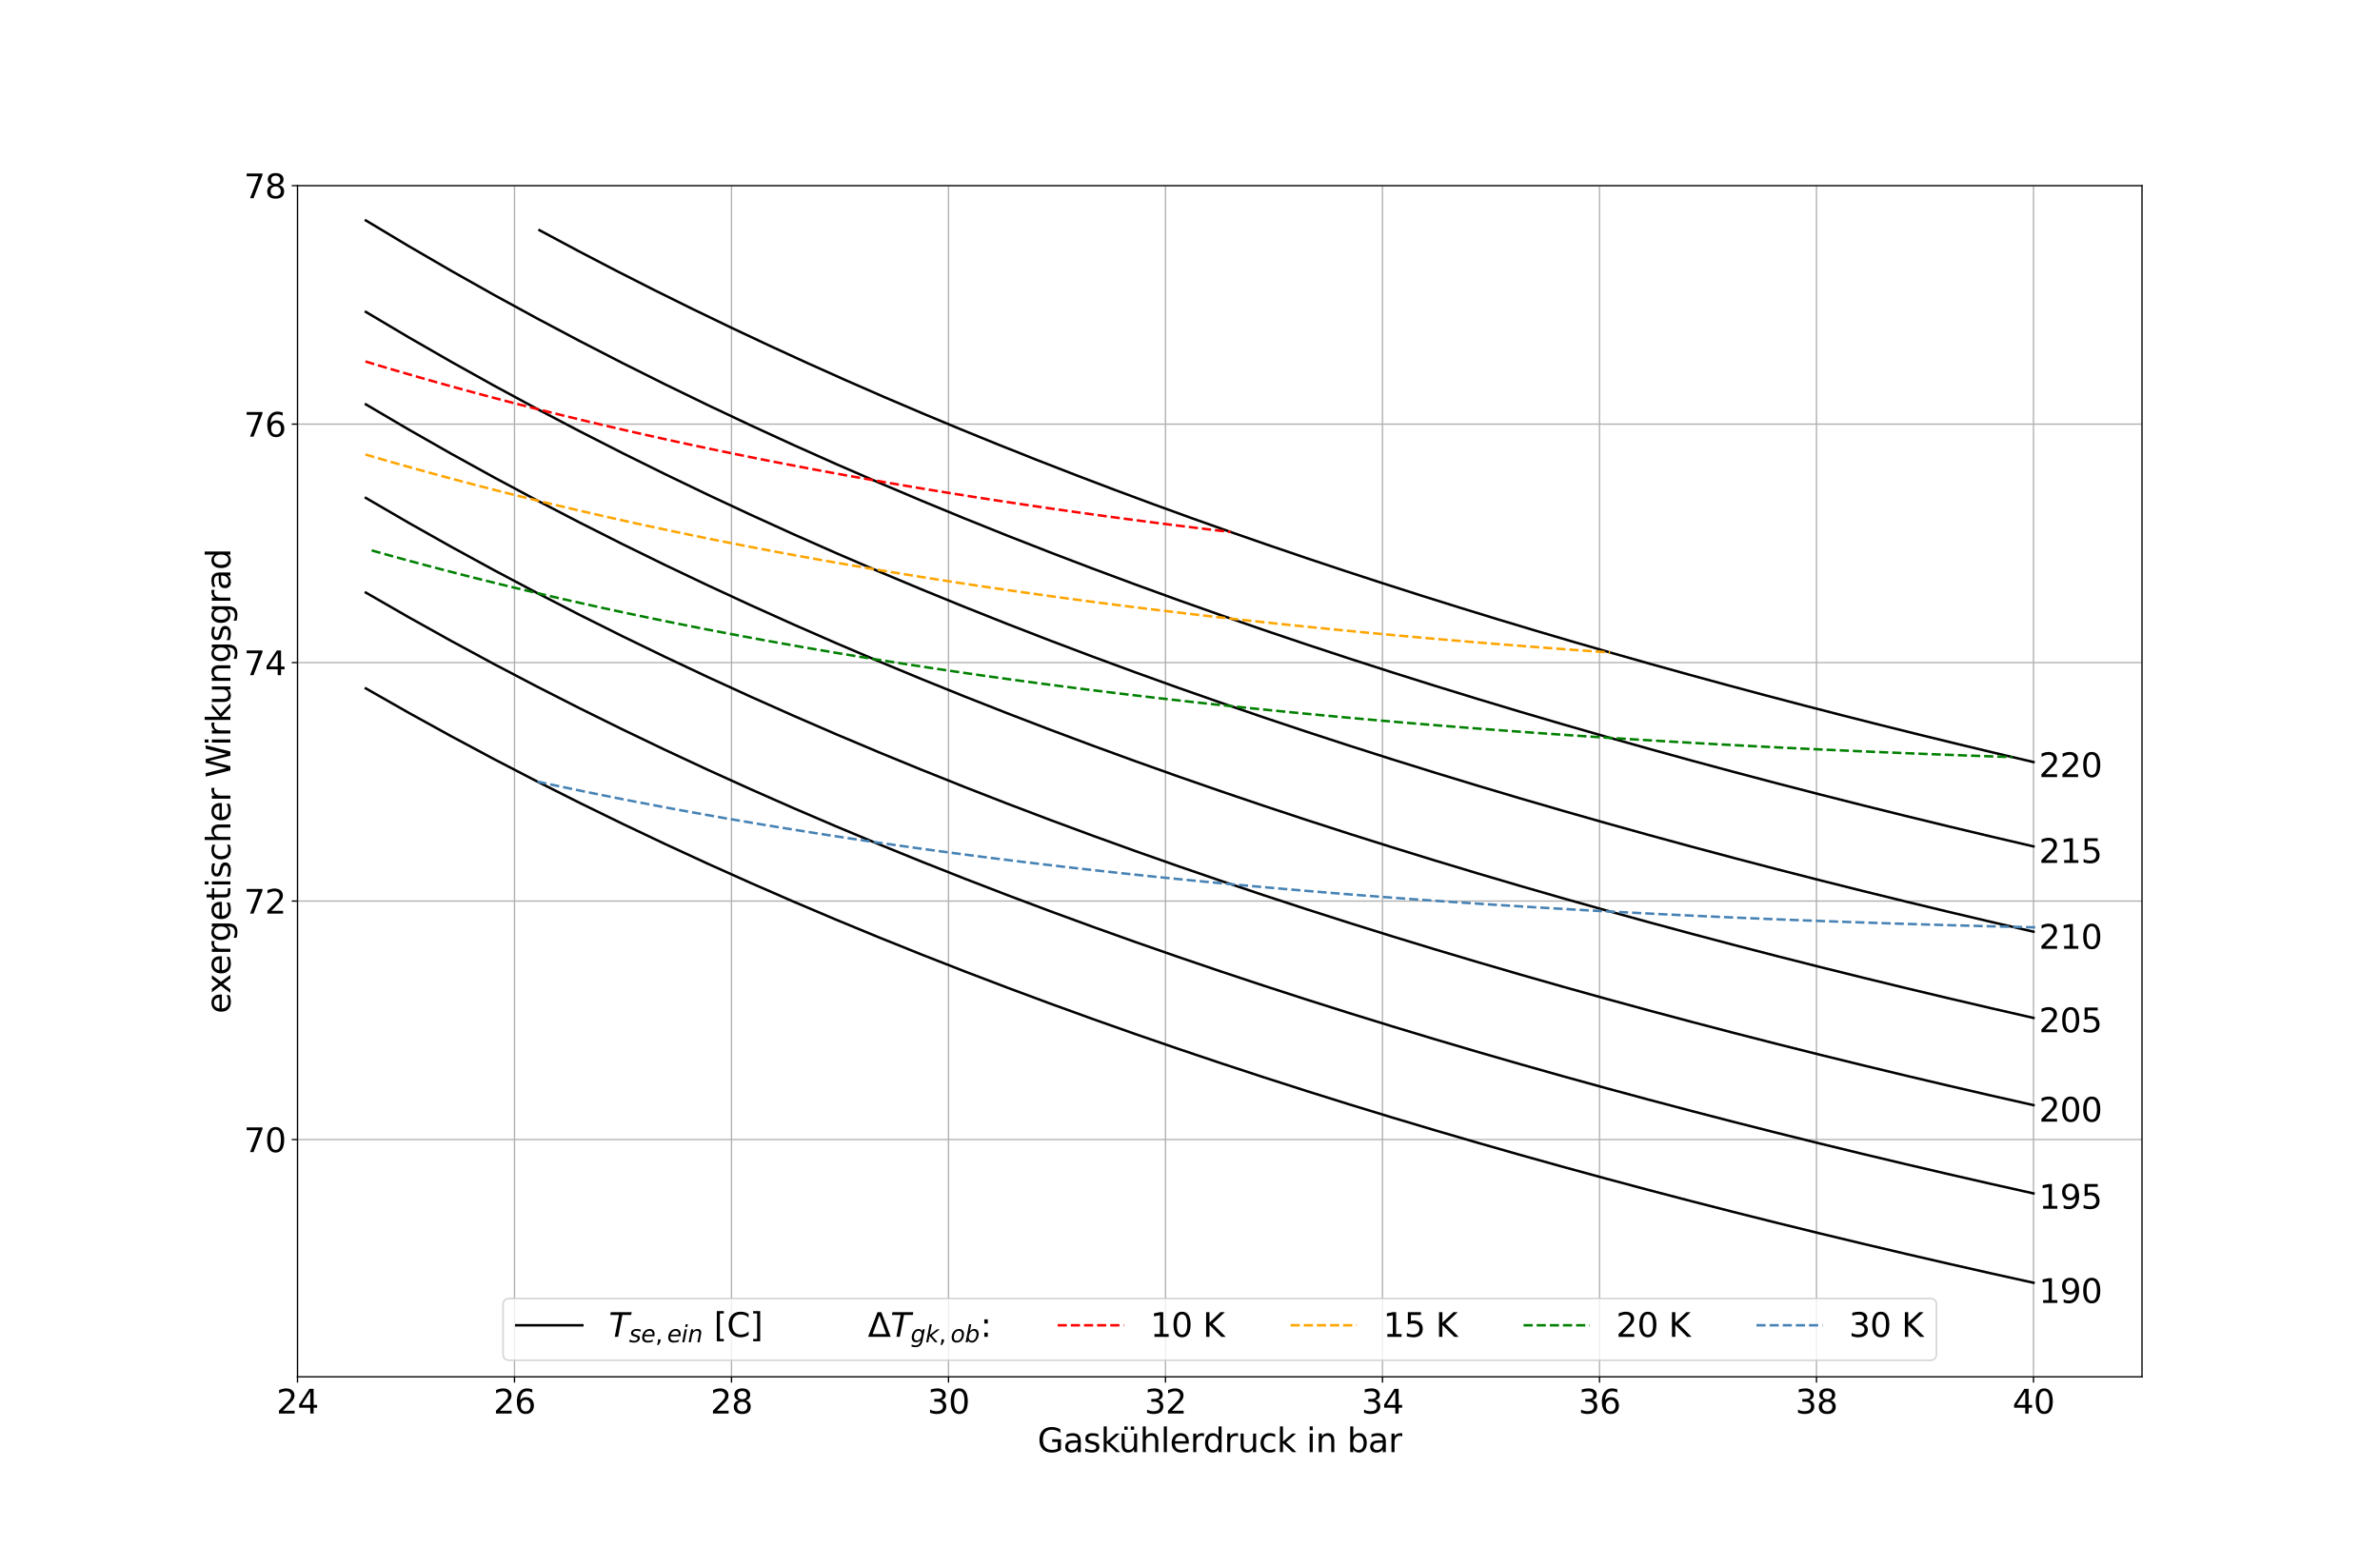 <?xml version="1.0" encoding="utf-8" standalone="no"?>
<!DOCTYPE svg PUBLIC "-//W3C//DTD SVG 1.1//EN"
  "http://www.w3.org/Graphics/SVG/1.1/DTD/svg11.dtd">
<svg xmlns:xlink="http://www.w3.org/1999/xlink" width="1440pt" height="936pt" viewBox="0 0 1440 936" xmlns="http://www.w3.org/2000/svg" version="1.1">
 <defs>
  <style type="text/css">*{stroke-linejoin: round; stroke-linecap: butt}</style>
 </defs>
 <g id="figure_1">
  <g id="patch_1">
   <path d="M 0 936 
L 1440 936 
L 1440 0 
L 0 0 
z
" style="fill: #ffffff"/>
  </g>
  <g id="axes_1">
   <g id="patch_2">
    <path d="M 180 833.04 
L 1296 833.04 
L 1296 112.32 
L 180 112.32 
z
" style="fill: #ffffff"/>
   </g>
   <g id="matplotlib.axis_1">
    <g id="xtick_1">
     <g id="line2d_1">
      <path d="M 180 833.04 
L 180 112.32 
" clip-path="url(#p8ac6c58542)" style="fill: none; stroke: #b0b0b0; stroke-width: 0.8; stroke-linecap: square"/>
     </g>
     <g id="line2d_2">
      <defs>
       <path id="m992e01a7ca" d="M 0 0 
L 0 3.5 
" style="stroke: #000000; stroke-width: 0.8"/>
      </defs>
      <g>
       <use xlink:href="#m992e01a7ca" x="180" y="833.04" style="stroke: #000000; stroke-width: 0.8"/>
      </g>
     </g>
     <g id="text_1">
      <!-- 24 -->
      <g transform="translate(167.275 855.237) scale(0.2 -0.2)">
       <defs>
        <path id="DejaVuSans-32" d="M 1228 531 
L 3431 531 
L 3431 0 
L 469 0 
L 469 531 
Q 828 903 1448 1529 
Q 2069 2156 2228 2338 
Q 2531 2678 2651 2914 
Q 2772 3150 2772 3378 
Q 2772 3750 2511 3984 
Q 2250 4219 1831 4219 
Q 1534 4219 1204 4116 
Q 875 4013 500 3803 
L 500 4441 
Q 881 4594 1212 4672 
Q 1544 4750 1819 4750 
Q 2544 4750 2975 4387 
Q 3406 4025 3406 3419 
Q 3406 3131 3298 2873 
Q 3191 2616 2906 2266 
Q 2828 2175 2409 1742 
Q 1991 1309 1228 531 
z
" transform="scale(0.016)"/>
        <path id="DejaVuSans-34" d="M 2419 4116 
L 825 1625 
L 2419 1625 
L 2419 4116 
z
M 2253 4666 
L 3047 4666 
L 3047 1625 
L 3713 1625 
L 3713 1100 
L 3047 1100 
L 3047 0 
L 2419 0 
L 2419 1100 
L 313 1100 
L 313 1709 
L 2253 4666 
z
" transform="scale(0.016)"/>
       </defs>
       <use xlink:href="#DejaVuSans-32"/>
       <use xlink:href="#DejaVuSans-34" x="63.623"/>
      </g>
     </g>
    </g>
    <g id="xtick_2">
     <g id="line2d_3">
      <path d="M 311.294 833.04 
L 311.294 112.32 
" clip-path="url(#p8ac6c58542)" style="fill: none; stroke: #b0b0b0; stroke-width: 0.8; stroke-linecap: square"/>
     </g>
     <g id="line2d_4">
      <g>
       <use xlink:href="#m992e01a7ca" x="311.294" y="833.04" style="stroke: #000000; stroke-width: 0.8"/>
      </g>
     </g>
     <g id="text_2">
      <!-- 26 -->
      <g transform="translate(298.569 855.237) scale(0.2 -0.2)">
       <defs>
        <path id="DejaVuSans-36" d="M 2113 2584 
Q 1688 2584 1439 2293 
Q 1191 2003 1191 1497 
Q 1191 994 1439 701 
Q 1688 409 2113 409 
Q 2538 409 2786 701 
Q 3034 994 3034 1497 
Q 3034 2003 2786 2293 
Q 2538 2584 2113 2584 
z
M 3366 4563 
L 3366 3988 
Q 3128 4100 2886 4159 
Q 2644 4219 2406 4219 
Q 1781 4219 1451 3797 
Q 1122 3375 1075 2522 
Q 1259 2794 1537 2939 
Q 1816 3084 2150 3084 
Q 2853 3084 3261 2657 
Q 3669 2231 3669 1497 
Q 3669 778 3244 343 
Q 2819 -91 2113 -91 
Q 1303 -91 875 529 
Q 447 1150 447 2328 
Q 447 3434 972 4092 
Q 1497 4750 2381 4750 
Q 2619 4750 2861 4703 
Q 3103 4656 3366 4563 
z
" transform="scale(0.016)"/>
       </defs>
       <use xlink:href="#DejaVuSans-32"/>
       <use xlink:href="#DejaVuSans-36" x="63.623"/>
      </g>
     </g>
    </g>
    <g id="xtick_3">
     <g id="line2d_5">
      <path d="M 442.588 833.04 
L 442.588 112.32 
" clip-path="url(#p8ac6c58542)" style="fill: none; stroke: #b0b0b0; stroke-width: 0.8; stroke-linecap: square"/>
     </g>
     <g id="line2d_6">
      <g>
       <use xlink:href="#m992e01a7ca" x="442.588" y="833.04" style="stroke: #000000; stroke-width: 0.8"/>
      </g>
     </g>
     <g id="text_3">
      <!-- 28 -->
      <g transform="translate(429.863 855.237) scale(0.2 -0.2)">
       <defs>
        <path id="DejaVuSans-38" d="M 2034 2216 
Q 1584 2216 1326 1975 
Q 1069 1734 1069 1313 
Q 1069 891 1326 650 
Q 1584 409 2034 409 
Q 2484 409 2743 651 
Q 3003 894 3003 1313 
Q 3003 1734 2745 1975 
Q 2488 2216 2034 2216 
z
M 1403 2484 
Q 997 2584 770 2862 
Q 544 3141 544 3541 
Q 544 4100 942 4425 
Q 1341 4750 2034 4750 
Q 2731 4750 3128 4425 
Q 3525 4100 3525 3541 
Q 3525 3141 3298 2862 
Q 3072 2584 2669 2484 
Q 3125 2378 3379 2068 
Q 3634 1759 3634 1313 
Q 3634 634 3220 271 
Q 2806 -91 2034 -91 
Q 1263 -91 848 271 
Q 434 634 434 1313 
Q 434 1759 690 2068 
Q 947 2378 1403 2484 
z
M 1172 3481 
Q 1172 3119 1398 2916 
Q 1625 2713 2034 2713 
Q 2441 2713 2670 2916 
Q 2900 3119 2900 3481 
Q 2900 3844 2670 4047 
Q 2441 4250 2034 4250 
Q 1625 4250 1398 4047 
Q 1172 3844 1172 3481 
z
" transform="scale(0.016)"/>
       </defs>
       <use xlink:href="#DejaVuSans-32"/>
       <use xlink:href="#DejaVuSans-38" x="63.623"/>
      </g>
     </g>
    </g>
    <g id="xtick_4">
     <g id="line2d_7">
      <path d="M 573.882 833.04 
L 573.882 112.32 
" clip-path="url(#p8ac6c58542)" style="fill: none; stroke: #b0b0b0; stroke-width: 0.8; stroke-linecap: square"/>
     </g>
     <g id="line2d_8">
      <g>
       <use xlink:href="#m992e01a7ca" x="573.882" y="833.04" style="stroke: #000000; stroke-width: 0.8"/>
      </g>
     </g>
     <g id="text_4">
      <!-- 30 -->
      <g transform="translate(561.157 855.237) scale(0.2 -0.2)">
       <defs>
        <path id="DejaVuSans-33" d="M 2597 2516 
Q 3050 2419 3304 2112 
Q 3559 1806 3559 1356 
Q 3559 666 3084 287 
Q 2609 -91 1734 -91 
Q 1441 -91 1130 -33 
Q 819 25 488 141 
L 488 750 
Q 750 597 1062 519 
Q 1375 441 1716 441 
Q 2309 441 2620 675 
Q 2931 909 2931 1356 
Q 2931 1769 2642 2001 
Q 2353 2234 1838 2234 
L 1294 2234 
L 1294 2753 
L 1863 2753 
Q 2328 2753 2575 2939 
Q 2822 3125 2822 3475 
Q 2822 3834 2567 4026 
Q 2313 4219 1838 4219 
Q 1578 4219 1281 4162 
Q 984 4106 628 3988 
L 628 4550 
Q 988 4650 1302 4700 
Q 1616 4750 1894 4750 
Q 2613 4750 3031 4423 
Q 3450 4097 3450 3541 
Q 3450 3153 3228 2886 
Q 3006 2619 2597 2516 
z
" transform="scale(0.016)"/>
        <path id="DejaVuSans-30" d="M 2034 4250 
Q 1547 4250 1301 3770 
Q 1056 3291 1056 2328 
Q 1056 1369 1301 889 
Q 1547 409 2034 409 
Q 2525 409 2770 889 
Q 3016 1369 3016 2328 
Q 3016 3291 2770 3770 
Q 2525 4250 2034 4250 
z
M 2034 4750 
Q 2819 4750 3233 4129 
Q 3647 3509 3647 2328 
Q 3647 1150 3233 529 
Q 2819 -91 2034 -91 
Q 1250 -91 836 529 
Q 422 1150 422 2328 
Q 422 3509 836 4129 
Q 1250 4750 2034 4750 
z
" transform="scale(0.016)"/>
       </defs>
       <use xlink:href="#DejaVuSans-33"/>
       <use xlink:href="#DejaVuSans-30" x="63.623"/>
      </g>
     </g>
    </g>
    <g id="xtick_5">
     <g id="line2d_9">
      <path d="M 705.176 833.04 
L 705.176 112.32 
" clip-path="url(#p8ac6c58542)" style="fill: none; stroke: #b0b0b0; stroke-width: 0.8; stroke-linecap: square"/>
     </g>
     <g id="line2d_10">
      <g>
       <use xlink:href="#m992e01a7ca" x="705.176" y="833.04" style="stroke: #000000; stroke-width: 0.8"/>
      </g>
     </g>
     <g id="text_5">
      <!-- 32 -->
      <g transform="translate(692.451 855.237) scale(0.2 -0.2)">
       <use xlink:href="#DejaVuSans-33"/>
       <use xlink:href="#DejaVuSans-32" x="63.623"/>
      </g>
     </g>
    </g>
    <g id="xtick_6">
     <g id="line2d_11">
      <path d="M 836.471 833.04 
L 836.471 112.32 
" clip-path="url(#p8ac6c58542)" style="fill: none; stroke: #b0b0b0; stroke-width: 0.8; stroke-linecap: square"/>
     </g>
     <g id="line2d_12">
      <g>
       <use xlink:href="#m992e01a7ca" x="836.471" y="833.04" style="stroke: #000000; stroke-width: 0.8"/>
      </g>
     </g>
     <g id="text_6">
      <!-- 34 -->
      <g transform="translate(823.746 855.237) scale(0.2 -0.2)">
       <use xlink:href="#DejaVuSans-33"/>
       <use xlink:href="#DejaVuSans-34" x="63.623"/>
      </g>
     </g>
    </g>
    <g id="xtick_7">
     <g id="line2d_13">
      <path d="M 967.765 833.04 
L 967.765 112.32 
" clip-path="url(#p8ac6c58542)" style="fill: none; stroke: #b0b0b0; stroke-width: 0.8; stroke-linecap: square"/>
     </g>
     <g id="line2d_14">
      <g>
       <use xlink:href="#m992e01a7ca" x="967.765" y="833.04" style="stroke: #000000; stroke-width: 0.8"/>
      </g>
     </g>
     <g id="text_7">
      <!-- 36 -->
      <g transform="translate(955.04 855.237) scale(0.2 -0.2)">
       <use xlink:href="#DejaVuSans-33"/>
       <use xlink:href="#DejaVuSans-36" x="63.623"/>
      </g>
     </g>
    </g>
    <g id="xtick_8">
     <g id="line2d_15">
      <path d="M 1099.059 833.04 
L 1099.059 112.32 
" clip-path="url(#p8ac6c58542)" style="fill: none; stroke: #b0b0b0; stroke-width: 0.8; stroke-linecap: square"/>
     </g>
     <g id="line2d_16">
      <g>
       <use xlink:href="#m992e01a7ca" x="1099.059" y="833.04" style="stroke: #000000; stroke-width: 0.8"/>
      </g>
     </g>
     <g id="text_8">
      <!-- 38 -->
      <g transform="translate(1086.334 855.237) scale(0.2 -0.2)">
       <use xlink:href="#DejaVuSans-33"/>
       <use xlink:href="#DejaVuSans-38" x="63.623"/>
      </g>
     </g>
    </g>
    <g id="xtick_9">
     <g id="line2d_17">
      <path d="M 1230.353 833.04 
L 1230.353 112.32 
" clip-path="url(#p8ac6c58542)" style="fill: none; stroke: #b0b0b0; stroke-width: 0.8; stroke-linecap: square"/>
     </g>
     <g id="line2d_18">
      <g>
       <use xlink:href="#m992e01a7ca" x="1230.353" y="833.04" style="stroke: #000000; stroke-width: 0.8"/>
      </g>
     </g>
     <g id="text_9">
      <!-- 40 -->
      <g transform="translate(1217.628 855.237) scale(0.2 -0.2)">
       <use xlink:href="#DejaVuSans-34"/>
       <use xlink:href="#DejaVuSans-30" x="63.623"/>
      </g>
     </g>
    </g>
    <g id="text_10">
     <!-- Gaskühlerdruck in bar -->
     <g transform="translate(627.748 878.593) scale(0.2 -0.2)">
      <defs>
       <path id="DejaVuSans-47" d="M 3809 666 
L 3809 1919 
L 2778 1919 
L 2778 2438 
L 4434 2438 
L 4434 434 
Q 4069 175 3628 42 
Q 3188 -91 2688 -91 
Q 1594 -91 976 548 
Q 359 1188 359 2328 
Q 359 3472 976 4111 
Q 1594 4750 2688 4750 
Q 3144 4750 3555 4637 
Q 3966 4525 4313 4306 
L 4313 3634 
Q 3963 3931 3569 4081 
Q 3175 4231 2741 4231 
Q 1884 4231 1454 3753 
Q 1025 3275 1025 2328 
Q 1025 1384 1454 906 
Q 1884 428 2741 428 
Q 3075 428 3337 486 
Q 3600 544 3809 666 
z
" transform="scale(0.016)"/>
       <path id="DejaVuSans-61" d="M 2194 1759 
Q 1497 1759 1228 1600 
Q 959 1441 959 1056 
Q 959 750 1161 570 
Q 1363 391 1709 391 
Q 2188 391 2477 730 
Q 2766 1069 2766 1631 
L 2766 1759 
L 2194 1759 
z
M 3341 1997 
L 3341 0 
L 2766 0 
L 2766 531 
Q 2569 213 2275 61 
Q 1981 -91 1556 -91 
Q 1019 -91 701 211 
Q 384 513 384 1019 
Q 384 1609 779 1909 
Q 1175 2209 1959 2209 
L 2766 2209 
L 2766 2266 
Q 2766 2663 2505 2880 
Q 2244 3097 1772 3097 
Q 1472 3097 1187 3025 
Q 903 2953 641 2809 
L 641 3341 
Q 956 3463 1253 3523 
Q 1550 3584 1831 3584 
Q 2591 3584 2966 3190 
Q 3341 2797 3341 1997 
z
" transform="scale(0.016)"/>
       <path id="DejaVuSans-73" d="M 2834 3397 
L 2834 2853 
Q 2591 2978 2328 3040 
Q 2066 3103 1784 3103 
Q 1356 3103 1142 2972 
Q 928 2841 928 2578 
Q 928 2378 1081 2264 
Q 1234 2150 1697 2047 
L 1894 2003 
Q 2506 1872 2764 1633 
Q 3022 1394 3022 966 
Q 3022 478 2636 193 
Q 2250 -91 1575 -91 
Q 1294 -91 989 -36 
Q 684 19 347 128 
L 347 722 
Q 666 556 975 473 
Q 1284 391 1588 391 
Q 1994 391 2212 530 
Q 2431 669 2431 922 
Q 2431 1156 2273 1281 
Q 2116 1406 1581 1522 
L 1381 1569 
Q 847 1681 609 1914 
Q 372 2147 372 2553 
Q 372 3047 722 3315 
Q 1072 3584 1716 3584 
Q 2034 3584 2315 3537 
Q 2597 3491 2834 3397 
z
" transform="scale(0.016)"/>
       <path id="DejaVuSans-6b" d="M 581 4863 
L 1159 4863 
L 1159 1991 
L 2875 3500 
L 3609 3500 
L 1753 1863 
L 3688 0 
L 2938 0 
L 1159 1709 
L 1159 0 
L 581 0 
L 581 4863 
z
" transform="scale(0.016)"/>
       <path id="DejaVuSans-fc" d="M 544 1381 
L 544 3500 
L 1119 3500 
L 1119 1403 
Q 1119 906 1312 657 
Q 1506 409 1894 409 
Q 2359 409 2629 706 
Q 2900 1003 2900 1516 
L 2900 3500 
L 3475 3500 
L 3475 0 
L 2900 0 
L 2900 538 
Q 2691 219 2414 64 
Q 2138 -91 1772 -91 
Q 1169 -91 856 284 
Q 544 659 544 1381 
z
M 1991 3584 
L 1991 3584 
z
M 2278 4850 
L 2912 4850 
L 2912 4219 
L 2278 4219 
L 2278 4850 
z
M 1056 4850 
L 1690 4850 
L 1690 4219 
L 1056 4219 
L 1056 4850 
z
" transform="scale(0.016)"/>
       <path id="DejaVuSans-68" d="M 3513 2113 
L 3513 0 
L 2938 0 
L 2938 2094 
Q 2938 2591 2744 2837 
Q 2550 3084 2163 3084 
Q 1697 3084 1428 2787 
Q 1159 2491 1159 1978 
L 1159 0 
L 581 0 
L 581 4863 
L 1159 4863 
L 1159 2956 
Q 1366 3272 1645 3428 
Q 1925 3584 2291 3584 
Q 2894 3584 3203 3211 
Q 3513 2838 3513 2113 
z
" transform="scale(0.016)"/>
       <path id="DejaVuSans-6c" d="M 603 4863 
L 1178 4863 
L 1178 0 
L 603 0 
L 603 4863 
z
" transform="scale(0.016)"/>
       <path id="DejaVuSans-65" d="M 3597 1894 
L 3597 1613 
L 953 1613 
Q 991 1019 1311 708 
Q 1631 397 2203 397 
Q 2534 397 2845 478 
Q 3156 559 3463 722 
L 3463 178 
Q 3153 47 2828 -22 
Q 2503 -91 2169 -91 
Q 1331 -91 842 396 
Q 353 884 353 1716 
Q 353 2575 817 3079 
Q 1281 3584 2069 3584 
Q 2775 3584 3186 3129 
Q 3597 2675 3597 1894 
z
M 3022 2063 
Q 3016 2534 2758 2815 
Q 2500 3097 2075 3097 
Q 1594 3097 1305 2825 
Q 1016 2553 972 2059 
L 3022 2063 
z
" transform="scale(0.016)"/>
       <path id="DejaVuSans-72" d="M 2631 2963 
Q 2534 3019 2420 3045 
Q 2306 3072 2169 3072 
Q 1681 3072 1420 2755 
Q 1159 2438 1159 1844 
L 1159 0 
L 581 0 
L 581 3500 
L 1159 3500 
L 1159 2956 
Q 1341 3275 1631 3429 
Q 1922 3584 2338 3584 
Q 2397 3584 2469 3576 
Q 2541 3569 2628 3553 
L 2631 2963 
z
" transform="scale(0.016)"/>
       <path id="DejaVuSans-64" d="M 2906 2969 
L 2906 4863 
L 3481 4863 
L 3481 0 
L 2906 0 
L 2906 525 
Q 2725 213 2448 61 
Q 2172 -91 1784 -91 
Q 1150 -91 751 415 
Q 353 922 353 1747 
Q 353 2572 751 3078 
Q 1150 3584 1784 3584 
Q 2172 3584 2448 3432 
Q 2725 3281 2906 2969 
z
M 947 1747 
Q 947 1113 1208 752 
Q 1469 391 1925 391 
Q 2381 391 2643 752 
Q 2906 1113 2906 1747 
Q 2906 2381 2643 2742 
Q 2381 3103 1925 3103 
Q 1469 3103 1208 2742 
Q 947 2381 947 1747 
z
" transform="scale(0.016)"/>
       <path id="DejaVuSans-75" d="M 544 1381 
L 544 3500 
L 1119 3500 
L 1119 1403 
Q 1119 906 1312 657 
Q 1506 409 1894 409 
Q 2359 409 2629 706 
Q 2900 1003 2900 1516 
L 2900 3500 
L 3475 3500 
L 3475 0 
L 2900 0 
L 2900 538 
Q 2691 219 2414 64 
Q 2138 -91 1772 -91 
Q 1169 -91 856 284 
Q 544 659 544 1381 
z
M 1991 3584 
L 1991 3584 
z
" transform="scale(0.016)"/>
       <path id="DejaVuSans-63" d="M 3122 3366 
L 3122 2828 
Q 2878 2963 2633 3030 
Q 2388 3097 2138 3097 
Q 1578 3097 1268 2742 
Q 959 2388 959 1747 
Q 959 1106 1268 751 
Q 1578 397 2138 397 
Q 2388 397 2633 464 
Q 2878 531 3122 666 
L 3122 134 
Q 2881 22 2623 -34 
Q 2366 -91 2075 -91 
Q 1284 -91 818 406 
Q 353 903 353 1747 
Q 353 2603 823 3093 
Q 1294 3584 2113 3584 
Q 2378 3584 2631 3529 
Q 2884 3475 3122 3366 
z
" transform="scale(0.016)"/>
       <path id="DejaVuSans-20" transform="scale(0.016)"/>
       <path id="DejaVuSans-69" d="M 603 3500 
L 1178 3500 
L 1178 0 
L 603 0 
L 603 3500 
z
M 603 4863 
L 1178 4863 
L 1178 4134 
L 603 4134 
L 603 4863 
z
" transform="scale(0.016)"/>
       <path id="DejaVuSans-6e" d="M 3513 2113 
L 3513 0 
L 2938 0 
L 2938 2094 
Q 2938 2591 2744 2837 
Q 2550 3084 2163 3084 
Q 1697 3084 1428 2787 
Q 1159 2491 1159 1978 
L 1159 0 
L 581 0 
L 581 3500 
L 1159 3500 
L 1159 2956 
Q 1366 3272 1645 3428 
Q 1925 3584 2291 3584 
Q 2894 3584 3203 3211 
Q 3513 2838 3513 2113 
z
" transform="scale(0.016)"/>
       <path id="DejaVuSans-62" d="M 3116 1747 
Q 3116 2381 2855 2742 
Q 2594 3103 2138 3103 
Q 1681 3103 1420 2742 
Q 1159 2381 1159 1747 
Q 1159 1113 1420 752 
Q 1681 391 2138 391 
Q 2594 391 2855 752 
Q 3116 1113 3116 1747 
z
M 1159 2969 
Q 1341 3281 1617 3432 
Q 1894 3584 2278 3584 
Q 2916 3584 3314 3078 
Q 3713 2572 3713 1747 
Q 3713 922 3314 415 
Q 2916 -91 2278 -91 
Q 1894 -91 1617 61 
Q 1341 213 1159 525 
L 1159 0 
L 581 0 
L 581 4863 
L 1159 4863 
L 1159 2969 
z
" transform="scale(0.016)"/>
      </defs>
      <use xlink:href="#DejaVuSans-47"/>
      <use xlink:href="#DejaVuSans-61" x="77.49"/>
      <use xlink:href="#DejaVuSans-73" x="138.77"/>
      <use xlink:href="#DejaVuSans-6b" x="190.869"/>
      <use xlink:href="#DejaVuSans-fc" x="245.654"/>
      <use xlink:href="#DejaVuSans-68" x="309.033"/>
      <use xlink:href="#DejaVuSans-6c" x="372.412"/>
      <use xlink:href="#DejaVuSans-65" x="400.195"/>
      <use xlink:href="#DejaVuSans-72" x="461.719"/>
      <use xlink:href="#DejaVuSans-64" x="501.082"/>
      <use xlink:href="#DejaVuSans-72" x="564.559"/>
      <use xlink:href="#DejaVuSans-75" x="605.672"/>
      <use xlink:href="#DejaVuSans-63" x="669.051"/>
      <use xlink:href="#DejaVuSans-6b" x="724.031"/>
      <use xlink:href="#DejaVuSans-20" x="781.941"/>
      <use xlink:href="#DejaVuSans-69" x="813.729"/>
      <use xlink:href="#DejaVuSans-6e" x="841.512"/>
      <use xlink:href="#DejaVuSans-20" x="904.891"/>
      <use xlink:href="#DejaVuSans-62" x="936.678"/>
      <use xlink:href="#DejaVuSans-61" x="1000.154"/>
      <use xlink:href="#DejaVuSans-72" x="1061.434"/>
     </g>
    </g>
   </g>
   <g id="matplotlib.axis_2">
    <g id="ytick_1">
     <g id="line2d_19">
      <path d="M 180 689.473 
L 1296 689.473 
" clip-path="url(#p8ac6c58542)" style="fill: none; stroke: #b0b0b0; stroke-width: 0.8; stroke-linecap: square"/>
     </g>
     <g id="line2d_20">
      <defs>
       <path id="m45d6a961b6" d="M 0 0 
L -3.5 0 
" style="stroke: #000000; stroke-width: 0.8"/>
      </defs>
      <g>
       <use xlink:href="#m45d6a961b6" x="180" y="689.473" style="stroke: #000000; stroke-width: 0.8"/>
      </g>
     </g>
     <g id="text_11">
      <!-- 70 -->
      <g transform="translate(147.55 697.072) scale(0.2 -0.2)">
       <defs>
        <path id="DejaVuSans-37" d="M 525 4666 
L 3525 4666 
L 3525 4397 
L 1831 0 
L 1172 0 
L 2766 4134 
L 525 4134 
L 525 4666 
z
" transform="scale(0.016)"/>
       </defs>
       <use xlink:href="#DejaVuSans-37"/>
       <use xlink:href="#DejaVuSans-30" x="63.623"/>
      </g>
     </g>
    </g>
    <g id="ytick_2">
     <g id="line2d_21">
      <path d="M 180 545.185 
L 1296 545.185 
" clip-path="url(#p8ac6c58542)" style="fill: none; stroke: #b0b0b0; stroke-width: 0.8; stroke-linecap: square"/>
     </g>
     <g id="line2d_22">
      <g>
       <use xlink:href="#m45d6a961b6" x="180" y="545.185" style="stroke: #000000; stroke-width: 0.8"/>
      </g>
     </g>
     <g id="text_12">
      <!-- 72 -->
      <g transform="translate(147.55 552.783) scale(0.2 -0.2)">
       <use xlink:href="#DejaVuSans-37"/>
       <use xlink:href="#DejaVuSans-32" x="63.623"/>
      </g>
     </g>
    </g>
    <g id="ytick_3">
     <g id="line2d_23">
      <path d="M 180 400.897 
L 1296 400.897 
" clip-path="url(#p8ac6c58542)" style="fill: none; stroke: #b0b0b0; stroke-width: 0.8; stroke-linecap: square"/>
     </g>
     <g id="line2d_24">
      <g>
       <use xlink:href="#m45d6a961b6" x="180" y="400.897" style="stroke: #000000; stroke-width: 0.8"/>
      </g>
     </g>
     <g id="text_13">
      <!-- 74 -->
      <g transform="translate(147.55 408.495) scale(0.2 -0.2)">
       <use xlink:href="#DejaVuSans-37"/>
       <use xlink:href="#DejaVuSans-34" x="63.623"/>
      </g>
     </g>
    </g>
    <g id="ytick_4">
     <g id="line2d_25">
      <path d="M 180 256.608 
L 1296 256.608 
" clip-path="url(#p8ac6c58542)" style="fill: none; stroke: #b0b0b0; stroke-width: 0.8; stroke-linecap: square"/>
     </g>
     <g id="line2d_26">
      <g>
       <use xlink:href="#m45d6a961b6" x="180" y="256.608" style="stroke: #000000; stroke-width: 0.8"/>
      </g>
     </g>
     <g id="text_14">
      <!-- 76 -->
      <g transform="translate(147.55 264.207) scale(0.2 -0.2)">
       <use xlink:href="#DejaVuSans-37"/>
       <use xlink:href="#DejaVuSans-36" x="63.623"/>
      </g>
     </g>
    </g>
    <g id="ytick_5">
     <g id="line2d_27">
      <path d="M 180 112.32 
L 1296 112.32 
" clip-path="url(#p8ac6c58542)" style="fill: none; stroke: #b0b0b0; stroke-width: 0.8; stroke-linecap: square"/>
     </g>
     <g id="line2d_28">
      <g>
       <use xlink:href="#m45d6a961b6" x="180" y="112.32" style="stroke: #000000; stroke-width: 0.8"/>
      </g>
     </g>
     <g id="text_15">
      <!-- 78 -->
      <g transform="translate(147.55 119.918) scale(0.2 -0.2)">
       <use xlink:href="#DejaVuSans-37"/>
       <use xlink:href="#DejaVuSans-38" x="63.623"/>
      </g>
     </g>
    </g>
    <g id="text_16">
     <!-- exergetischer Wirkungsgrad -->
     <g transform="translate(139.391 613.239) rotate(-90) scale(0.2 -0.2)">
      <defs>
       <path id="DejaVuSans-78" d="M 3513 3500 
L 2247 1797 
L 3578 0 
L 2900 0 
L 1881 1375 
L 863 0 
L 184 0 
L 1544 1831 
L 300 3500 
L 978 3500 
L 1906 2253 
L 2834 3500 
L 3513 3500 
z
" transform="scale(0.016)"/>
       <path id="DejaVuSans-67" d="M 2906 1791 
Q 2906 2416 2648 2759 
Q 2391 3103 1925 3103 
Q 1463 3103 1205 2759 
Q 947 2416 947 1791 
Q 947 1169 1205 825 
Q 1463 481 1925 481 
Q 2391 481 2648 825 
Q 2906 1169 2906 1791 
z
M 3481 434 
Q 3481 -459 3084 -895 
Q 2688 -1331 1869 -1331 
Q 1566 -1331 1297 -1286 
Q 1028 -1241 775 -1147 
L 775 -588 
Q 1028 -725 1275 -790 
Q 1522 -856 1778 -856 
Q 2344 -856 2625 -561 
Q 2906 -266 2906 331 
L 2906 616 
Q 2728 306 2450 153 
Q 2172 0 1784 0 
Q 1141 0 747 490 
Q 353 981 353 1791 
Q 353 2603 747 3093 
Q 1141 3584 1784 3584 
Q 2172 3584 2450 3431 
Q 2728 3278 2906 2969 
L 2906 3500 
L 3481 3500 
L 3481 434 
z
" transform="scale(0.016)"/>
       <path id="DejaVuSans-74" d="M 1172 4494 
L 1172 3500 
L 2356 3500 
L 2356 3053 
L 1172 3053 
L 1172 1153 
Q 1172 725 1289 603 
Q 1406 481 1766 481 
L 2356 481 
L 2356 0 
L 1766 0 
Q 1100 0 847 248 
Q 594 497 594 1153 
L 594 3053 
L 172 3053 
L 172 3500 
L 594 3500 
L 594 4494 
L 1172 4494 
z
" transform="scale(0.016)"/>
       <path id="DejaVuSans-57" d="M 213 4666 
L 850 4666 
L 1831 722 
L 2809 4666 
L 3519 4666 
L 4500 722 
L 5478 4666 
L 6119 4666 
L 4947 0 
L 4153 0 
L 3169 4050 
L 2175 0 
L 1381 0 
L 213 4666 
z
" transform="scale(0.016)"/>
      </defs>
      <use xlink:href="#DejaVuSans-65"/>
      <use xlink:href="#DejaVuSans-78" x="59.773"/>
      <use xlink:href="#DejaVuSans-65" x="115.828"/>
      <use xlink:href="#DejaVuSans-72" x="177.352"/>
      <use xlink:href="#DejaVuSans-67" x="216.715"/>
      <use xlink:href="#DejaVuSans-65" x="280.191"/>
      <use xlink:href="#DejaVuSans-74" x="341.715"/>
      <use xlink:href="#DejaVuSans-69" x="380.924"/>
      <use xlink:href="#DejaVuSans-73" x="408.707"/>
      <use xlink:href="#DejaVuSans-63" x="460.807"/>
      <use xlink:href="#DejaVuSans-68" x="515.787"/>
      <use xlink:href="#DejaVuSans-65" x="579.166"/>
      <use xlink:href="#DejaVuSans-72" x="640.689"/>
      <use xlink:href="#DejaVuSans-20" x="681.803"/>
      <use xlink:href="#DejaVuSans-57" x="713.59"/>
      <use xlink:href="#DejaVuSans-69" x="810.217"/>
      <use xlink:href="#DejaVuSans-72" x="838"/>
      <use xlink:href="#DejaVuSans-6b" x="879.113"/>
      <use xlink:href="#DejaVuSans-75" x="933.898"/>
      <use xlink:href="#DejaVuSans-6e" x="997.277"/>
      <use xlink:href="#DejaVuSans-67" x="1060.656"/>
      <use xlink:href="#DejaVuSans-73" x="1124.133"/>
      <use xlink:href="#DejaVuSans-67" x="1176.232"/>
      <use xlink:href="#DejaVuSans-72" x="1239.709"/>
      <use xlink:href="#DejaVuSans-61" x="1280.822"/>
      <use xlink:href="#DejaVuSans-64" x="1342.102"/>
     </g>
    </g>
   </g>
   <g id="line2d_29">
    <path d="M 221.358 416.517 
L 247.229 431.236 
L 273.101 445.5 
L 298.973 459.331 
L 324.844 472.747 
L 350.716 485.768 
L 376.588 498.411 
L 402.459 510.69 
L 428.331 522.623 
L 454.203 534.224 
L 480.074 545.505 
L 505.946 556.481 
L 531.818 567.163 
L 557.689 577.563 
L 583.561 587.691 
L 609.433 597.559 
L 635.304 607.176 
L 661.176 616.551 
L 687.048 625.694 
L 712.919 634.613 
L 738.791 643.316 
L 764.663 651.811 
L 790.534 660.104 
L 816.406 668.204 
L 842.278 676.117 
L 868.15 683.849 
L 894.021 691.406 
L 919.893 698.795 
L 945.765 706.021 
L 971.636 713.088 
L 997.508 720.004 
L 1023.38 726.771 
L 1049.251 733.396 
L 1075.123 739.882 
L 1100.995 746.234 
L 1126.866 752.457 
L 1152.738 758.554 
L 1178.61 764.529 
L 1204.481 770.386 
L 1230.353 776.128 
" clip-path="url(#p8ac6c58542)" style="fill: none; stroke: #000000; stroke-width: 1.5; stroke-linecap: square"/>
   </g>
   <g id="line2d_30">
    <path d="M 221.358 358.542 
L 247.229 373.421 
L 273.101 387.841 
L 298.973 401.822 
L 324.844 415.385 
L 350.716 428.548 
L 376.588 441.327 
L 402.459 453.741 
L 428.331 465.804 
L 454.203 477.531 
L 480.074 488.935 
L 505.946 500.03 
L 531.818 510.829 
L 557.689 521.342 
L 583.561 531.58 
L 609.433 541.556 
L 635.304 551.277 
L 661.176 560.755 
L 687.048 569.997 
L 712.919 579.013 
L 738.791 587.811 
L 764.663 596.398 
L 790.534 604.782 
L 816.406 612.97 
L 842.278 620.969 
L 868.15 628.786 
L 894.021 636.425 
L 919.893 643.895 
L 945.765 651.199 
L 971.636 658.344 
L 997.508 665.334 
L 1023.38 672.175 
L 1049.251 678.872 
L 1075.123 685.429 
L 1100.995 691.85 
L 1126.866 698.141 
L 1152.738 704.304 
L 1178.61 710.344 
L 1204.481 716.265 
L 1230.353 722.07 
" clip-path="url(#p8ac6c58542)" style="fill: none; stroke: #000000; stroke-width: 1.5; stroke-linecap: square"/>
   </g>
   <g id="line2d_31">
    <path d="M 221.358 301.268 
L 247.229 316.306 
L 273.101 330.879 
L 298.973 345.009 
L 324.844 358.716 
L 350.716 372.019 
L 376.588 384.935 
L 402.459 397.481 
L 428.331 409.672 
L 454.203 421.524 
L 480.074 433.049 
L 505.946 444.263 
L 531.818 455.176 
L 557.689 465.801 
L 583.561 476.149 
L 609.433 486.23 
L 635.304 496.055 
L 661.176 505.634 
L 687.048 514.974 
L 712.919 524.086 
L 738.791 532.978 
L 764.663 541.656 
L 790.534 550.13 
L 816.406 558.405 
L 842.278 566.489 
L 868.15 574.388 
L 894.021 582.109 
L 919.893 589.658 
L 945.765 597.04 
L 971.636 604.261 
L 997.508 611.326 
L 1023.38 618.24 
L 1049.251 625.008 
L 1075.123 631.635 
L 1100.995 638.124 
L 1126.866 644.482 
L 1152.738 650.711 
L 1178.61 656.815 
L 1204.481 662.799 
L 1230.353 668.665 
" clip-path="url(#p8ac6c58542)" style="fill: none; stroke: #000000; stroke-width: 1.5; stroke-linecap: square"/>
   </g>
   <g id="line2d_32">
    <path d="M 221.358 244.669 
L 247.229 259.863 
L 273.101 274.588 
L 298.973 288.865 
L 324.844 302.715 
L 350.716 316.156 
L 376.588 329.206 
L 402.459 341.883 
L 428.331 354.201 
L 454.203 366.176 
L 480.074 377.822 
L 505.946 389.152 
L 531.818 400.178 
L 557.689 410.914 
L 583.561 421.369 
L 609.433 431.556 
L 635.304 441.483 
L 661.176 451.161 
L 687.048 460.599 
L 712.919 469.806 
L 738.791 478.79 
L 764.663 487.559 
L 790.534 496.12 
L 816.406 504.482 
L 842.278 512.65 
L 868.15 520.632 
L 894.021 528.433 
L 919.893 536.06 
L 945.765 543.519 
L 971.636 550.815 
L 997.508 557.953 
L 1023.38 564.939 
L 1049.251 571.778 
L 1075.123 578.474 
L 1100.995 585.031 
L 1126.866 591.454 
L 1152.738 597.748 
L 1178.61 603.916 
L 1204.481 609.962 
L 1230.353 615.89 
" clip-path="url(#p8ac6c58542)" style="fill: none; stroke: #000000; stroke-width: 1.5; stroke-linecap: square"/>
   </g>
   <g id="line2d_33">
    <path d="M 221.358 188.716 
L 247.229 204.065 
L 273.101 218.94 
L 298.973 233.363 
L 324.844 247.353 
L 350.716 260.931 
L 376.588 274.115 
L 402.459 286.92 
L 428.331 299.364 
L 454.203 311.461 
L 480.074 323.225 
L 505.946 334.67 
L 531.818 345.809 
L 557.689 356.654 
L 583.561 367.216 
L 609.433 377.506 
L 635.304 387.535 
L 661.176 397.311 
L 687.048 406.845 
L 712.919 416.146 
L 738.791 425.221 
L 764.663 434.079 
L 790.534 442.728 
L 816.406 451.175 
L 842.278 459.426 
L 868.15 467.489 
L 894.021 475.37 
L 919.893 483.075 
L 945.765 490.609 
L 971.636 497.98 
L 997.508 505.191 
L 1023.38 512.248 
L 1049.251 519.156 
L 1075.123 525.92 
L 1100.995 532.544 
L 1126.866 539.033 
L 1152.738 545.391 
L 1178.61 551.621 
L 1204.481 557.729 
L 1230.353 563.717 
" clip-path="url(#p8ac6c58542)" style="fill: none; stroke: #000000; stroke-width: 1.5; stroke-linecap: square"/>
   </g>
   <g id="line2d_34">
    <path d="M 221.358 133.383 
L 247.229 148.885 
L 273.101 163.908 
L 298.973 178.474 
L 324.844 192.605 
L 350.716 206.318 
L 376.588 219.633 
L 402.459 232.566 
L 428.331 245.133 
L 454.203 257.351 
L 480.074 269.232 
L 505.946 280.792 
L 531.818 292.042 
L 557.689 302.995 
L 583.561 313.662 
L 609.433 324.055 
L 635.304 334.183 
L 661.176 344.057 
L 687.048 353.686 
L 712.919 363.08 
L 738.791 372.246 
L 764.663 381.192 
L 790.534 389.927 
L 816.406 398.458 
L 842.278 406.791 
L 868.15 414.935 
L 894.021 422.894 
L 919.893 430.676 
L 945.765 438.286 
L 971.636 445.729 
L 997.508 453.012 
L 1023.38 460.14 
L 1049.251 467.117 
L 1075.123 473.948 
L 1100.995 480.638 
L 1126.866 487.192 
L 1152.738 493.613 
L 1178.61 499.906 
L 1204.481 506.074 
L 1230.353 512.122 
" clip-path="url(#p8ac6c58542)" style="fill: none; stroke: #000000; stroke-width: 1.5; stroke-linecap: square"/>
   </g>
   <g id="line2d_35">
    <path d="M 326.393 139.281 
L 349.571 151.684 
L 372.75 163.763 
L 395.928 175.531 
L 419.107 186.999 
L 442.285 198.18 
L 465.464 209.082 
L 488.642 219.718 
L 511.821 230.096 
L 534.999 240.225 
L 558.178 250.115 
L 581.356 259.773 
L 604.534 269.209 
L 627.713 278.428 
L 650.891 287.439 
L 674.07 296.249 
L 697.248 304.863 
L 720.427 313.29 
L 743.605 321.534 
L 766.784 329.601 
L 789.962 337.497 
L 813.141 345.228 
L 836.319 352.798 
L 859.498 360.213 
L 882.676 367.477 
L 905.854 374.595 
L 929.033 381.571 
L 952.211 388.409 
L 975.39 395.114 
L 998.568 401.69 
L 1021.747 408.139 
L 1044.925 414.466 
L 1068.104 420.675 
L 1091.282 426.768 
L 1114.461 432.749 
L 1137.639 438.621 
L 1160.818 444.387 
L 1183.996 450.05 
L 1207.174 455.613 
L 1230.353 461.078 
" clip-path="url(#p8ac6c58542)" style="fill: none; stroke: #000000; stroke-width: 1.5; stroke-linecap: square"/>
   </g>
   <g id="line2d_36">
    <path d="M 221.091 218.692 
L 227.175 220.528 
L 233.273 222.349 
L 239.385 224.154 
L 245.511 225.943 
L 251.652 227.717 
L 257.806 229.476 
L 263.975 231.22 
L 270.158 232.949 
L 276.355 234.662 
L 282.567 236.361 
L 288.792 238.045 
L 295.031 239.714 
L 301.285 241.368 
L 307.553 243.008 
L 313.834 244.633 
L 320.13 246.244 
L 326.44 247.84 
L 332.764 249.422 
L 339.101 250.99 
L 345.453 252.544 
L 351.819 254.084 
L 358.199 255.609 
L 364.592 257.121 
L 371 258.619 
L 377.421 260.104 
L 383.857 261.575 
L 390.306 263.032 
L 396.769 264.475 
L 403.246 265.905 
L 409.737 267.322 
L 416.242 268.726 
L 422.761 270.116 
L 429.293 271.493 
L 435.84 272.858 
L 442.4 274.209 
L 448.974 275.547 
L 455.562 276.873 
L 462.163 278.185 
L 468.778 279.485 
L 475.407 280.773 
L 482.05 282.048 
L 488.707 283.31 
L 495.377 284.56 
L 502.061 285.798 
L 508.758 287.023 
L 515.47 288.236 
L 522.195 289.438 
L 528.934 290.627 
L 535.686 291.804 
L 542.452 292.969 
L 549.232 294.122 
L 556.025 295.264 
L 562.832 296.394 
L 569.653 297.512 
L 576.487 298.619 
L 583.335 299.714 
L 590.196 300.797 
L 597.072 301.87 
L 603.96 302.931 
L 610.863 303.981 
L 617.779 305.019 
L 624.708 306.047 
L 631.651 307.063 
L 638.608 308.069 
L 645.578 309.064 
L 652.562 310.048 
L 659.56 311.021 
L 666.571 311.983 
L 673.596 312.935 
L 680.634 313.876 
L 687.686 314.806 
L 694.751 315.726 
L 701.83 316.636 
L 708.923 317.536 
L 716.029 318.425 
L 723.149 319.304 
L 730.283 320.172 
L 737.43 321.031 
L 744.59 321.88 
" clip-path="url(#p8ac6c58542)" style="fill: none; stroke-dasharray: 5.55,2.4; stroke-dashoffset: 0; stroke: #ff0000; stroke-width: 1.5"/>
   </g>
   <g id="line2d_37">
    <path d="M 221.091 274.992 
L 229.574 277.466 
L 238.084 279.911 
L 246.622 282.325 
L 255.188 284.711 
L 263.781 287.067 
L 272.401 289.395 
L 281.049 291.693 
L 289.725 293.964 
L 298.427 296.206 
L 307.157 298.42 
L 315.915 300.606 
L 324.699 302.765 
L 333.511 304.897 
L 342.35 307.001 
L 351.217 309.078 
L 360.11 311.129 
L 369.031 313.153 
L 377.978 315.151 
L 386.953 317.123 
L 395.954 319.069 
L 404.983 320.989 
L 414.038 322.884 
L 423.121 324.753 
L 432.23 326.598 
L 441.366 328.417 
L 450.529 330.212 
L 459.718 331.982 
L 468.935 333.728 
L 478.178 335.45 
L 487.448 337.148 
L 496.744 338.822 
L 506.067 340.473 
L 515.417 342.1 
L 524.793 343.705 
L 534.196 345.286 
L 543.625 346.844 
L 553.081 348.38 
L 562.564 349.893 
L 572.073 351.384 
L 581.608 352.854 
L 591.17 354.301 
L 600.758 355.726 
L 610.373 357.13 
L 620.014 358.513 
L 629.682 359.874 
L 639.376 361.215 
L 649.096 362.534 
L 658.843 363.833 
L 668.616 365.111 
L 678.416 366.37 
L 688.242 367.608 
L 698.094 368.826 
L 707.973 370.024 
L 717.878 371.203 
L 727.81 372.362 
L 737.768 373.501 
L 747.752 374.622 
L 757.763 375.724 
L 767.801 376.807 
L 777.864 377.871 
L 787.955 378.917 
L 798.072 379.945 
L 808.216 380.954 
L 818.386 381.945 
L 828.583 382.919 
L 838.807 383.875 
L 849.057 384.813 
L 859.334 385.734 
L 869.638 386.638 
L 879.969 387.524 
L 890.327 388.394 
L 900.712 389.247 
L 911.124 390.084 
L 921.563 390.904 
L 932.029 391.708 
L 942.522 392.496 
L 953.043 393.268 
L 963.591 394.024 
L 974.167 394.764 
" clip-path="url(#p8ac6c58542)" style="fill: none; stroke-dasharray: 5.55,2.4; stroke-dashoffset: 0; stroke: #ffa500; stroke-width: 1.5"/>
   </g>
   <g id="line2d_38">
    <path d="M 224.874 333.025 
L 235.725 336.057 
L 246.622 339.041 
L 257.564 341.979 
L 268.55 344.869 
L 279.581 347.714 
L 290.657 350.513 
L 301.778 353.267 
L 312.943 355.976 
L 324.153 358.64 
L 335.407 361.261 
L 346.705 363.839 
L 358.048 366.373 
L 369.434 368.865 
L 380.865 371.314 
L 392.34 373.722 
L 403.859 376.089 
L 415.422 378.414 
L 427.029 380.699 
L 438.679 382.944 
L 450.373 385.15 
L 462.111 387.316 
L 473.892 389.443 
L 485.717 391.531 
L 497.586 393.582 
L 509.498 395.594 
L 521.453 397.57 
L 533.451 399.508 
L 545.493 401.41 
L 557.578 403.276 
L 569.706 405.106 
L 581.878 406.9 
L 594.092 408.66 
L 606.35 410.384 
L 618.651 412.074 
L 630.995 413.731 
L 643.382 415.353 
L 655.811 416.943 
L 668.284 418.499 
L 680.8 420.023 
L 693.359 421.514 
L 705.961 422.974 
L 718.607 424.402 
L 731.295 425.799 
L 744.026 427.166 
L 756.8 428.501 
L 769.618 429.807 
L 782.479 431.082 
L 795.383 432.329 
L 808.33 433.546 
L 821.321 434.734 
L 834.356 435.893 
L 847.434 437.025 
L 860.555 438.128 
L 873.721 439.205 
L 886.93 440.253 
L 900.183 441.275 
L 913.48 442.271 
L 926.822 443.24 
L 940.208 444.183 
L 953.638 445.101 
L 967.113 445.993 
L 980.634 446.86 
L 994.199 447.703 
L 1007.809 448.521 
L 1021.465 449.315 
L 1035.167 450.085 
L 1048.914 450.832 
L 1062.708 451.556 
L 1076.548 452.257 
L 1090.435 452.935 
L 1104.369 453.592 
L 1118.35 454.226 
L 1132.379 454.838 
L 1146.456 455.43 
L 1160.581 456 
L 1174.754 456.549 
L 1188.977 457.078 
L 1203.249 457.587 
L 1217.571 458.076 
" clip-path="url(#p8ac6c58542)" style="fill: none; stroke-dasharray: 5.55,2.4; stroke-dashoffset: 0; stroke: #008000; stroke-width: 1.5"/>
   </g>
   <g id="line2d_39">
    <path d="M 325.147 472.902 
L 335.257 475.072 
L 345.403 477.209 
L 355.585 479.311 
L 365.802 481.381 
L 376.055 483.418 
L 386.343 485.421 
L 396.667 487.393 
L 407.027 489.332 
L 417.422 491.24 
L 427.852 493.116 
L 438.318 494.961 
L 448.818 496.775 
L 459.354 498.558 
L 469.926 500.311 
L 480.532 502.033 
L 491.174 503.726 
L 501.85 505.389 
L 512.562 507.023 
L 523.308 508.628 
L 534.09 510.204 
L 544.906 511.752 
L 555.757 513.271 
L 566.643 514.763 
L 577.564 516.227 
L 588.52 517.663 
L 599.511 519.072 
L 610.536 520.454 
L 621.596 521.81 
L 632.691 523.139 
L 643.821 524.442 
L 654.985 525.719 
L 666.184 526.97 
L 677.418 528.196 
L 688.686 529.396 
L 699.99 530.572 
L 711.328 531.723 
L 722.7 532.85 
L 734.108 533.952 
L 745.55 535.031 
L 757.027 536.085 
L 768.539 537.116 
L 780.086 538.124 
L 791.667 539.109 
L 803.284 540.071 
L 814.936 541.011 
L 826.622 541.928 
L 838.344 542.823 
L 850.101 543.696 
L 861.893 544.548 
L 873.721 545.378 
L 885.583 546.187 
L 897.482 546.975 
L 909.416 547.742 
L 921.385 548.489 
L 933.391 549.216 
L 945.432 549.922 
L 957.509 550.608 
L 969.623 551.275 
L 981.772 551.923 
L 993.958 552.551 
L 1006.181 553.161 
L 1018.44 553.751 
L 1030.736 554.323 
L 1043.069 554.877 
L 1055.439 555.413 
L 1067.847 555.93 
L 1080.292 556.431 
L 1092.775 556.913 
L 1105.295 557.379 
L 1117.854 557.827 
L 1130.452 558.258 
L 1143.088 558.673 
L 1155.763 559.072 
L 1168.477 559.454 
L 1181.23 559.821 
L 1194.023 560.171 
L 1206.856 560.506 
L 1219.73 560.826 
L 1232.644 561.13 
" clip-path="url(#p8ac6c58542)" style="fill: none; stroke-dasharray: 5.55,2.4; stroke-dashoffset: 0; stroke: #4682b4; stroke-width: 1.5"/>
   </g>
   <g id="patch_3">
    <path d="M 180 833.04 
L 180 112.32 
" style="fill: none; stroke: #000000; stroke-width: 0.8; stroke-linejoin: miter; stroke-linecap: square"/>
   </g>
   <g id="patch_4">
    <path d="M 1296 833.04 
L 1296 112.32 
" style="fill: none; stroke: #000000; stroke-width: 0.8; stroke-linejoin: miter; stroke-linecap: square"/>
   </g>
   <g id="patch_5">
    <path d="M 180 833.04 
L 1296 833.04 
" style="fill: none; stroke: #000000; stroke-width: 0.8; stroke-linejoin: miter; stroke-linecap: square"/>
   </g>
   <g id="patch_6">
    <path d="M 180 112.32 
L 1296 112.32 
" style="fill: none; stroke: #000000; stroke-width: 0.8; stroke-linejoin: miter; stroke-linecap: square"/>
   </g>
   <g id="text_17">
    <!-- 190 -->
    <g transform="translate(1233.635 788.311) scale(0.2 -0.2)">
     <defs>
      <path id="DejaVuSans-31" d="M 794 531 
L 1825 531 
L 1825 4091 
L 703 3866 
L 703 4441 
L 1819 4666 
L 2450 4666 
L 2450 531 
L 3481 531 
L 3481 0 
L 794 0 
L 794 531 
z
" transform="scale(0.016)"/>
      <path id="DejaVuSans-39" d="M 703 97 
L 703 672 
Q 941 559 1184 500 
Q 1428 441 1663 441 
Q 2288 441 2617 861 
Q 2947 1281 2994 2138 
Q 2813 1869 2534 1725 
Q 2256 1581 1919 1581 
Q 1219 1581 811 2004 
Q 403 2428 403 3163 
Q 403 3881 828 4315 
Q 1253 4750 1959 4750 
Q 2769 4750 3195 4129 
Q 3622 3509 3622 2328 
Q 3622 1225 3098 567 
Q 2575 -91 1691 -91 
Q 1453 -91 1209 -44 
Q 966 3 703 97 
z
M 1959 2075 
Q 2384 2075 2632 2365 
Q 2881 2656 2881 3163 
Q 2881 3666 2632 3958 
Q 2384 4250 1959 4250 
Q 1534 4250 1286 3958 
Q 1038 3666 1038 3163 
Q 1038 2656 1286 2365 
Q 1534 2075 1959 2075 
z
" transform="scale(0.016)"/>
     </defs>
     <use xlink:href="#DejaVuSans-31"/>
     <use xlink:href="#DejaVuSans-39" x="63.623"/>
     <use xlink:href="#DejaVuSans-30" x="127.246"/>
    </g>
   </g>
   <g id="text_18">
    <!-- 195 -->
    <g transform="translate(1233.635 731.317) scale(0.2 -0.2)">
     <defs>
      <path id="DejaVuSans-35" d="M 691 4666 
L 3169 4666 
L 3169 4134 
L 1269 4134 
L 1269 2991 
Q 1406 3038 1543 3061 
Q 1681 3084 1819 3084 
Q 2600 3084 3056 2656 
Q 3513 2228 3513 1497 
Q 3513 744 3044 326 
Q 2575 -91 1722 -91 
Q 1428 -91 1123 -41 
Q 819 9 494 109 
L 494 744 
Q 775 591 1075 516 
Q 1375 441 1709 441 
Q 2250 441 2565 725 
Q 2881 1009 2881 1497 
Q 2881 1984 2565 2268 
Q 2250 2553 1709 2553 
Q 1456 2553 1204 2497 
Q 953 2441 691 2322 
L 691 4666 
z
" transform="scale(0.016)"/>
     </defs>
     <use xlink:href="#DejaVuSans-31"/>
     <use xlink:href="#DejaVuSans-39" x="63.623"/>
     <use xlink:href="#DejaVuSans-35" x="127.246"/>
    </g>
   </g>
   <g id="text_19">
    <!-- 200 -->
    <g transform="translate(1233.635 678.652) scale(0.2 -0.2)">
     <use xlink:href="#DejaVuSans-32"/>
     <use xlink:href="#DejaVuSans-30" x="63.623"/>
     <use xlink:href="#DejaVuSans-30" x="127.246"/>
    </g>
   </g>
   <g id="text_20">
    <!-- 205 -->
    <g transform="translate(1233.635 624.543) scale(0.2 -0.2)">
     <use xlink:href="#DejaVuSans-32"/>
     <use xlink:href="#DejaVuSans-30" x="63.623"/>
     <use xlink:href="#DejaVuSans-35" x="127.246"/>
    </g>
   </g>
   <g id="text_21">
    <!-- 210 -->
    <g transform="translate(1233.635 574.043) scale(0.2 -0.2)">
     <use xlink:href="#DejaVuSans-32"/>
     <use xlink:href="#DejaVuSans-31" x="63.623"/>
     <use xlink:href="#DejaVuSans-30" x="127.246"/>
    </g>
   </g>
   <g id="text_22">
    <!-- 215 -->
    <g transform="translate(1233.635 522.099) scale(0.2 -0.2)">
     <use xlink:href="#DejaVuSans-32"/>
     <use xlink:href="#DejaVuSans-31" x="63.623"/>
     <use xlink:href="#DejaVuSans-35" x="127.246"/>
    </g>
   </g>
   <g id="text_23">
    <!-- 220 -->
    <g transform="translate(1233.635 470.155) scale(0.2 -0.2)">
     <use xlink:href="#DejaVuSans-32"/>
     <use xlink:href="#DejaVuSans-32" x="63.623"/>
     <use xlink:href="#DejaVuSans-30" x="127.246"/>
    </g>
   </g>
   <g id="legend_1">
    <g id="patch_7">
     <path d="M 308.356 823.04 
L 1167.644 823.04 
Q 1171.644 823.04 1171.644 819.04 
L 1171.644 789.64 
Q 1171.644 785.64 1167.644 785.64 
L 308.356 785.64 
Q 304.356 785.64 304.356 789.64 
L 304.356 819.04 
Q 304.356 823.04 308.356 823.04 
z
" style="fill: #ffffff; opacity: 0.8; stroke: #cccccc; stroke-linejoin: miter"/>
    </g>
    <g id="line2d_40">
     <path d="M 312.356 801.84 
L 332.356 801.84 
L 352.356 801.84 
" style="fill: none; stroke: #000000; stroke-width: 1.5; stroke-linecap: square"/>
    </g>
    <g id="text_24">
     <!-- $T_{se,ein}$ [C]          $ΔT_{gk,ob}$: -->
     <g transform="translate(368.356 808.84) scale(0.2 -0.2)">
      <defs>
       <path id="DejaVuSans-Oblique-54" d="M 378 4666 
L 4325 4666 
L 4225 4134 
L 2559 4134 
L 1759 0 
L 1125 0 
L 1925 4134 
L 275 4134 
L 378 4666 
z
" transform="scale(0.016)"/>
       <path id="DejaVuSans-Oblique-73" d="M 3200 3397 
L 3091 2853 
Q 2863 2978 2609 3040 
Q 2356 3103 2088 3103 
Q 1634 3103 1373 2948 
Q 1113 2794 1113 2528 
Q 1113 2219 1719 2053 
Q 1766 2041 1788 2034 
L 1972 1978 
Q 2547 1819 2739 1644 
Q 2931 1469 2931 1166 
Q 2931 609 2489 259 
Q 2047 -91 1331 -91 
Q 1053 -91 747 -37 
Q 441 16 72 128 
L 184 722 
Q 500 559 806 475 
Q 1113 391 1394 391 
Q 1816 391 2080 572 
Q 2344 753 2344 1031 
Q 2344 1331 1650 1516 
L 1591 1531 
L 1394 1581 
Q 956 1697 753 1886 
Q 550 2075 550 2369 
Q 550 2928 970 3256 
Q 1391 3584 2113 3584 
Q 2397 3584 2667 3537 
Q 2938 3491 3200 3397 
z
" transform="scale(0.016)"/>
       <path id="DejaVuSans-Oblique-65" d="M 3078 2063 
Q 3088 2113 3092 2166 
Q 3097 2219 3097 2272 
Q 3097 2653 2873 2875 
Q 2650 3097 2266 3097 
Q 1838 3097 1509 2826 
Q 1181 2556 1013 2059 
L 3078 2063 
z
M 3578 1613 
L 903 1613 
Q 884 1494 878 1425 
Q 872 1356 872 1306 
Q 872 872 1139 634 
Q 1406 397 1894 397 
Q 2269 397 2603 481 
Q 2938 566 3225 728 
L 3116 159 
Q 2806 34 2476 -28 
Q 2147 -91 1806 -91 
Q 1078 -91 686 257 
Q 294 606 294 1247 
Q 294 1794 489 2264 
Q 684 2734 1063 3103 
Q 1306 3334 1642 3459 
Q 1978 3584 2356 3584 
Q 2950 3584 3301 3228 
Q 3653 2872 3653 2272 
Q 3653 2128 3634 1964 
Q 3616 1800 3578 1613 
z
" transform="scale(0.016)"/>
       <path id="DejaVuSans-2c" d="M 750 794 
L 1409 794 
L 1409 256 
L 897 -744 
L 494 -744 
L 750 256 
L 750 794 
z
" transform="scale(0.016)"/>
       <path id="DejaVuSans-Oblique-69" d="M 1172 4863 
L 1747 4863 
L 1606 4134 
L 1031 4134 
L 1172 4863 
z
M 909 3500 
L 1484 3500 
L 800 0 
L 225 0 
L 909 3500 
z
" transform="scale(0.016)"/>
       <path id="DejaVuSans-Oblique-6e" d="M 3566 2113 
L 3156 0 
L 2578 0 
L 2988 2091 
Q 3016 2238 3031 2350 
Q 3047 2463 3047 2528 
Q 3047 2791 2881 2937 
Q 2716 3084 2419 3084 
Q 1956 3084 1622 2776 
Q 1288 2469 1184 1941 
L 800 0 
L 225 0 
L 903 3500 
L 1478 3500 
L 1363 2950 
Q 1603 3253 1940 3418 
Q 2278 3584 2650 3584 
Q 3113 3584 3367 3334 
Q 3622 3084 3622 2631 
Q 3622 2519 3608 2391 
Q 3594 2263 3566 2113 
z
" transform="scale(0.016)"/>
       <path id="DejaVuSans-5b" d="M 550 4863 
L 1875 4863 
L 1875 4416 
L 1125 4416 
L 1125 -397 
L 1875 -397 
L 1875 -844 
L 550 -844 
L 550 4863 
z
" transform="scale(0.016)"/>
       <path id="DejaVuSans-43" d="M 4122 4306 
L 4122 3641 
Q 3803 3938 3442 4084 
Q 3081 4231 2675 4231 
Q 1875 4231 1450 3742 
Q 1025 3253 1025 2328 
Q 1025 1406 1450 917 
Q 1875 428 2675 428 
Q 3081 428 3442 575 
Q 3803 722 4122 1019 
L 4122 359 
Q 3791 134 3420 21 
Q 3050 -91 2638 -91 
Q 1578 -91 968 557 
Q 359 1206 359 2328 
Q 359 3453 968 4101 
Q 1578 4750 2638 4750 
Q 3056 4750 3426 4639 
Q 3797 4528 4122 4306 
z
" transform="scale(0.016)"/>
       <path id="DejaVuSans-5d" d="M 1947 4863 
L 1947 -844 
L 622 -844 
L 622 -397 
L 1369 -397 
L 1369 4416 
L 622 4416 
L 622 4863 
L 1947 4863 
z
" transform="scale(0.016)"/>
       <path id="DejaVuSans-394" d="M 2188 4044 
L 906 525 
L 3472 525 
L 2188 4044 
z
M 50 0 
L 1831 4666 
L 2547 4666 
L 4325 0 
L 50 0 
z
" transform="scale(0.016)"/>
       <path id="DejaVuSans-Oblique-67" d="M 3816 3500 
L 3219 434 
Q 3047 -456 2561 -893 
Q 2075 -1331 1253 -1331 
Q 950 -1331 690 -1286 
Q 431 -1241 206 -1147 
L 313 -588 
Q 525 -725 762 -790 
Q 1000 -856 1269 -856 
Q 1816 -856 2167 -557 
Q 2519 -259 2631 300 
L 2681 563 
Q 2441 288 2122 144 
Q 1803 0 1434 0 
Q 903 0 598 351 
Q 294 703 294 1319 
Q 294 1803 478 2267 
Q 663 2731 997 3091 
Q 1219 3328 1514 3456 
Q 1809 3584 2131 3584 
Q 2484 3584 2746 3420 
Q 3009 3256 3138 2956 
L 3238 3500 
L 3816 3500 
z
M 2950 2216 
Q 2950 2641 2750 2872 
Q 2550 3103 2181 3103 
Q 1953 3103 1747 3012 
Q 1541 2922 1394 2759 
Q 1156 2491 1023 2127 
Q 891 1763 891 1375 
Q 891 944 1092 712 
Q 1294 481 1672 481 
Q 2219 481 2584 976 
Q 2950 1472 2950 2216 
z
" transform="scale(0.016)"/>
       <path id="DejaVuSans-Oblique-6b" d="M 1172 4863 
L 1747 4863 
L 1197 2028 
L 3169 3500 
L 3916 3500 
L 1716 1825 
L 3322 0 
L 2625 0 
L 1131 1709 
L 800 0 
L 225 0 
L 1172 4863 
z
" transform="scale(0.016)"/>
       <path id="DejaVuSans-Oblique-6f" d="M 1625 -91 
Q 1009 -91 651 289 
Q 294 669 294 1325 
Q 294 1706 417 2101 
Q 541 2497 738 2766 
Q 1047 3184 1428 3384 
Q 1809 3584 2291 3584 
Q 2888 3584 3255 3212 
Q 3622 2841 3622 2241 
Q 3622 1825 3500 1412 
Q 3378 1000 3181 728 
Q 2875 309 2494 109 
Q 2113 -91 1625 -91 
z
M 891 1344 
Q 891 869 1089 633 
Q 1288 397 1691 397 
Q 2269 397 2648 901 
Q 3028 1406 3028 2181 
Q 3028 2634 2825 2865 
Q 2622 3097 2228 3097 
Q 1903 3097 1650 2945 
Q 1397 2794 1197 2484 
Q 1050 2253 970 1956 
Q 891 1659 891 1344 
z
" transform="scale(0.016)"/>
       <path id="DejaVuSans-Oblique-62" d="M 3169 2138 
Q 3169 2591 2961 2847 
Q 2753 3103 2388 3103 
Q 2122 3103 1889 2973 
Q 1656 2844 1484 2597 
Q 1303 2338 1198 1995 
Q 1094 1653 1094 1313 
Q 1094 881 1298 636 
Q 1503 391 1863 391 
Q 2134 391 2365 517 
Q 2597 644 2772 891 
Q 2950 1147 3059 1487 
Q 3169 1828 3169 2138 
z
M 1381 2969 
Q 1594 3256 1914 3420 
Q 2234 3584 2584 3584 
Q 3122 3584 3439 3221 
Q 3756 2859 3756 2241 
Q 3756 1734 3570 1259 
Q 3384 784 3041 416 
Q 2816 172 2522 40 
Q 2228 -91 1906 -91 
Q 1566 -91 1316 65 
Q 1066 222 909 531 
L 806 0 
L 231 0 
L 1178 4863 
L 1753 4863 
L 1381 2969 
z
" transform="scale(0.016)"/>
       <path id="DejaVuSans-3a" d="M 750 794 
L 1409 794 
L 1409 0 
L 750 0 
L 750 794 
z
M 750 3309 
L 1409 3309 
L 1409 2516 
L 750 2516 
L 750 3309 
z
" transform="scale(0.016)"/>
      </defs>
      <use xlink:href="#DejaVuSans-Oblique-54" transform="translate(0 0.016)"/>
      <use xlink:href="#DejaVuSans-Oblique-73" transform="translate(61.084 -16.391) scale(0.7)"/>
      <use xlink:href="#DejaVuSans-Oblique-65" transform="translate(97.554 -16.391) scale(0.7)"/>
      <use xlink:href="#DejaVuSans-2c" transform="translate(140.62 -16.391) scale(0.7)"/>
      <use xlink:href="#DejaVuSans-Oblique-65" transform="translate(176.509 -16.391) scale(0.7)"/>
      <use xlink:href="#DejaVuSans-Oblique-69" transform="translate(219.575 -16.391) scale(0.7)"/>
      <use xlink:href="#DejaVuSans-Oblique-6e" transform="translate(239.023 -16.391) scale(0.7)"/>
      <use xlink:href="#DejaVuSans-20" transform="translate(286.123 0.016)"/>
      <use xlink:href="#DejaVuSans-5b" transform="translate(317.91 0.016)"/>
      <use xlink:href="#DejaVuSans-43" transform="translate(356.924 0.016)"/>
      <use xlink:href="#DejaVuSans-5d" transform="translate(426.748 0.016)"/>
      <use xlink:href="#DejaVuSans-20" transform="translate(465.762 0.016)"/>
      <use xlink:href="#DejaVuSans-20" transform="translate(497.549 0.016)"/>
      <use xlink:href="#DejaVuSans-20" transform="translate(529.336 0.016)"/>
      <use xlink:href="#DejaVuSans-20" transform="translate(561.123 0.016)"/>
      <use xlink:href="#DejaVuSans-20" transform="translate(592.91 0.016)"/>
      <use xlink:href="#DejaVuSans-20" transform="translate(624.697 0.016)"/>
      <use xlink:href="#DejaVuSans-20" transform="translate(656.484 0.016)"/>
      <use xlink:href="#DejaVuSans-20" transform="translate(688.271 0.016)"/>
      <use xlink:href="#DejaVuSans-20" transform="translate(720.059 0.016)"/>
      <use xlink:href="#DejaVuSans-20" transform="translate(751.846 0.016)"/>
      <use xlink:href="#DejaVuSans-394" transform="translate(783.633 0.016)"/>
      <use xlink:href="#DejaVuSans-Oblique-54" transform="translate(852.041 0.016)"/>
      <use xlink:href="#DejaVuSans-Oblique-67" transform="translate(913.125 -16.391) scale(0.7)"/>
      <use xlink:href="#DejaVuSans-Oblique-6b" transform="translate(957.559 -16.391) scale(0.7)"/>
      <use xlink:href="#DejaVuSans-2c" transform="translate(998.096 -16.391) scale(0.7)"/>
      <use xlink:href="#DejaVuSans-Oblique-6f" transform="translate(1033.984 -16.391) scale(0.7)"/>
      <use xlink:href="#DejaVuSans-Oblique-62" transform="translate(1076.812 -16.391) scale(0.7)"/>
      <use xlink:href="#DejaVuSans-3a" transform="translate(1123.979 0.016)"/>
     </g>
    </g>
    <g id="line2d_41">
     <path d="M 639.956 801.84 
L 659.956 801.84 
L 679.956 801.84 
" style="fill: none; stroke-dasharray: 5.55,2.4; stroke-dashoffset: 0; stroke: #ff0000; stroke-width: 1.5"/>
    </g>
    <g id="text_25">
     <!-- 10 K -->
     <g transform="translate(695.956 808.84) scale(0.2 -0.2)">
      <defs>
       <path id="DejaVuSans-4b" d="M 628 4666 
L 1259 4666 
L 1259 2694 
L 3353 4666 
L 4166 4666 
L 1850 2491 
L 4331 0 
L 3500 0 
L 1259 2247 
L 1259 0 
L 628 0 
L 628 4666 
z
" transform="scale(0.016)"/>
      </defs>
      <use xlink:href="#DejaVuSans-31"/>
      <use xlink:href="#DejaVuSans-30" x="63.623"/>
      <use xlink:href="#DejaVuSans-20" x="127.246"/>
      <use xlink:href="#DejaVuSans-4b" x="159.033"/>
     </g>
    </g>
    <g id="line2d_42">
     <path d="M 780.878 801.84 
L 800.878 801.84 
L 820.878 801.84 
" style="fill: none; stroke-dasharray: 5.55,2.4; stroke-dashoffset: 0; stroke: #ffa500; stroke-width: 1.5"/>
    </g>
    <g id="text_26">
     <!-- 15 K -->
     <g transform="translate(836.878 808.84) scale(0.2 -0.2)">
      <use xlink:href="#DejaVuSans-31"/>
      <use xlink:href="#DejaVuSans-35" x="63.623"/>
      <use xlink:href="#DejaVuSans-20" x="127.246"/>
      <use xlink:href="#DejaVuSans-4b" x="159.033"/>
     </g>
    </g>
    <g id="line2d_43">
     <path d="M 921.8 801.84 
L 941.8 801.84 
L 961.8 801.84 
" style="fill: none; stroke-dasharray: 5.55,2.4; stroke-dashoffset: 0; stroke: #008000; stroke-width: 1.5"/>
    </g>
    <g id="text_27">
     <!-- 20 K -->
     <g transform="translate(977.8 808.84) scale(0.2 -0.2)">
      <use xlink:href="#DejaVuSans-32"/>
      <use xlink:href="#DejaVuSans-30" x="63.623"/>
      <use xlink:href="#DejaVuSans-20" x="127.246"/>
      <use xlink:href="#DejaVuSans-4b" x="159.033"/>
     </g>
    </g>
    <g id="line2d_44">
     <path d="M 1062.722 801.84 
L 1082.722 801.84 
L 1102.722 801.84 
" style="fill: none; stroke-dasharray: 5.55,2.4; stroke-dashoffset: 0; stroke: #4682b4; stroke-width: 1.5"/>
    </g>
    <g id="text_28">
     <!-- 30 K -->
     <g transform="translate(1118.722 808.84) scale(0.2 -0.2)">
      <use xlink:href="#DejaVuSans-33"/>
      <use xlink:href="#DejaVuSans-30" x="63.623"/>
      <use xlink:href="#DejaVuSans-20" x="127.246"/>
      <use xlink:href="#DejaVuSans-4b" x="159.033"/>
     </g>
    </g>
   </g>
  </g>
 </g>
 <defs>
  <clipPath id="p8ac6c58542">
   <rect x="180" y="112.32" width="1116" height="720.72"/>
  </clipPath>
 </defs>
</svg>
